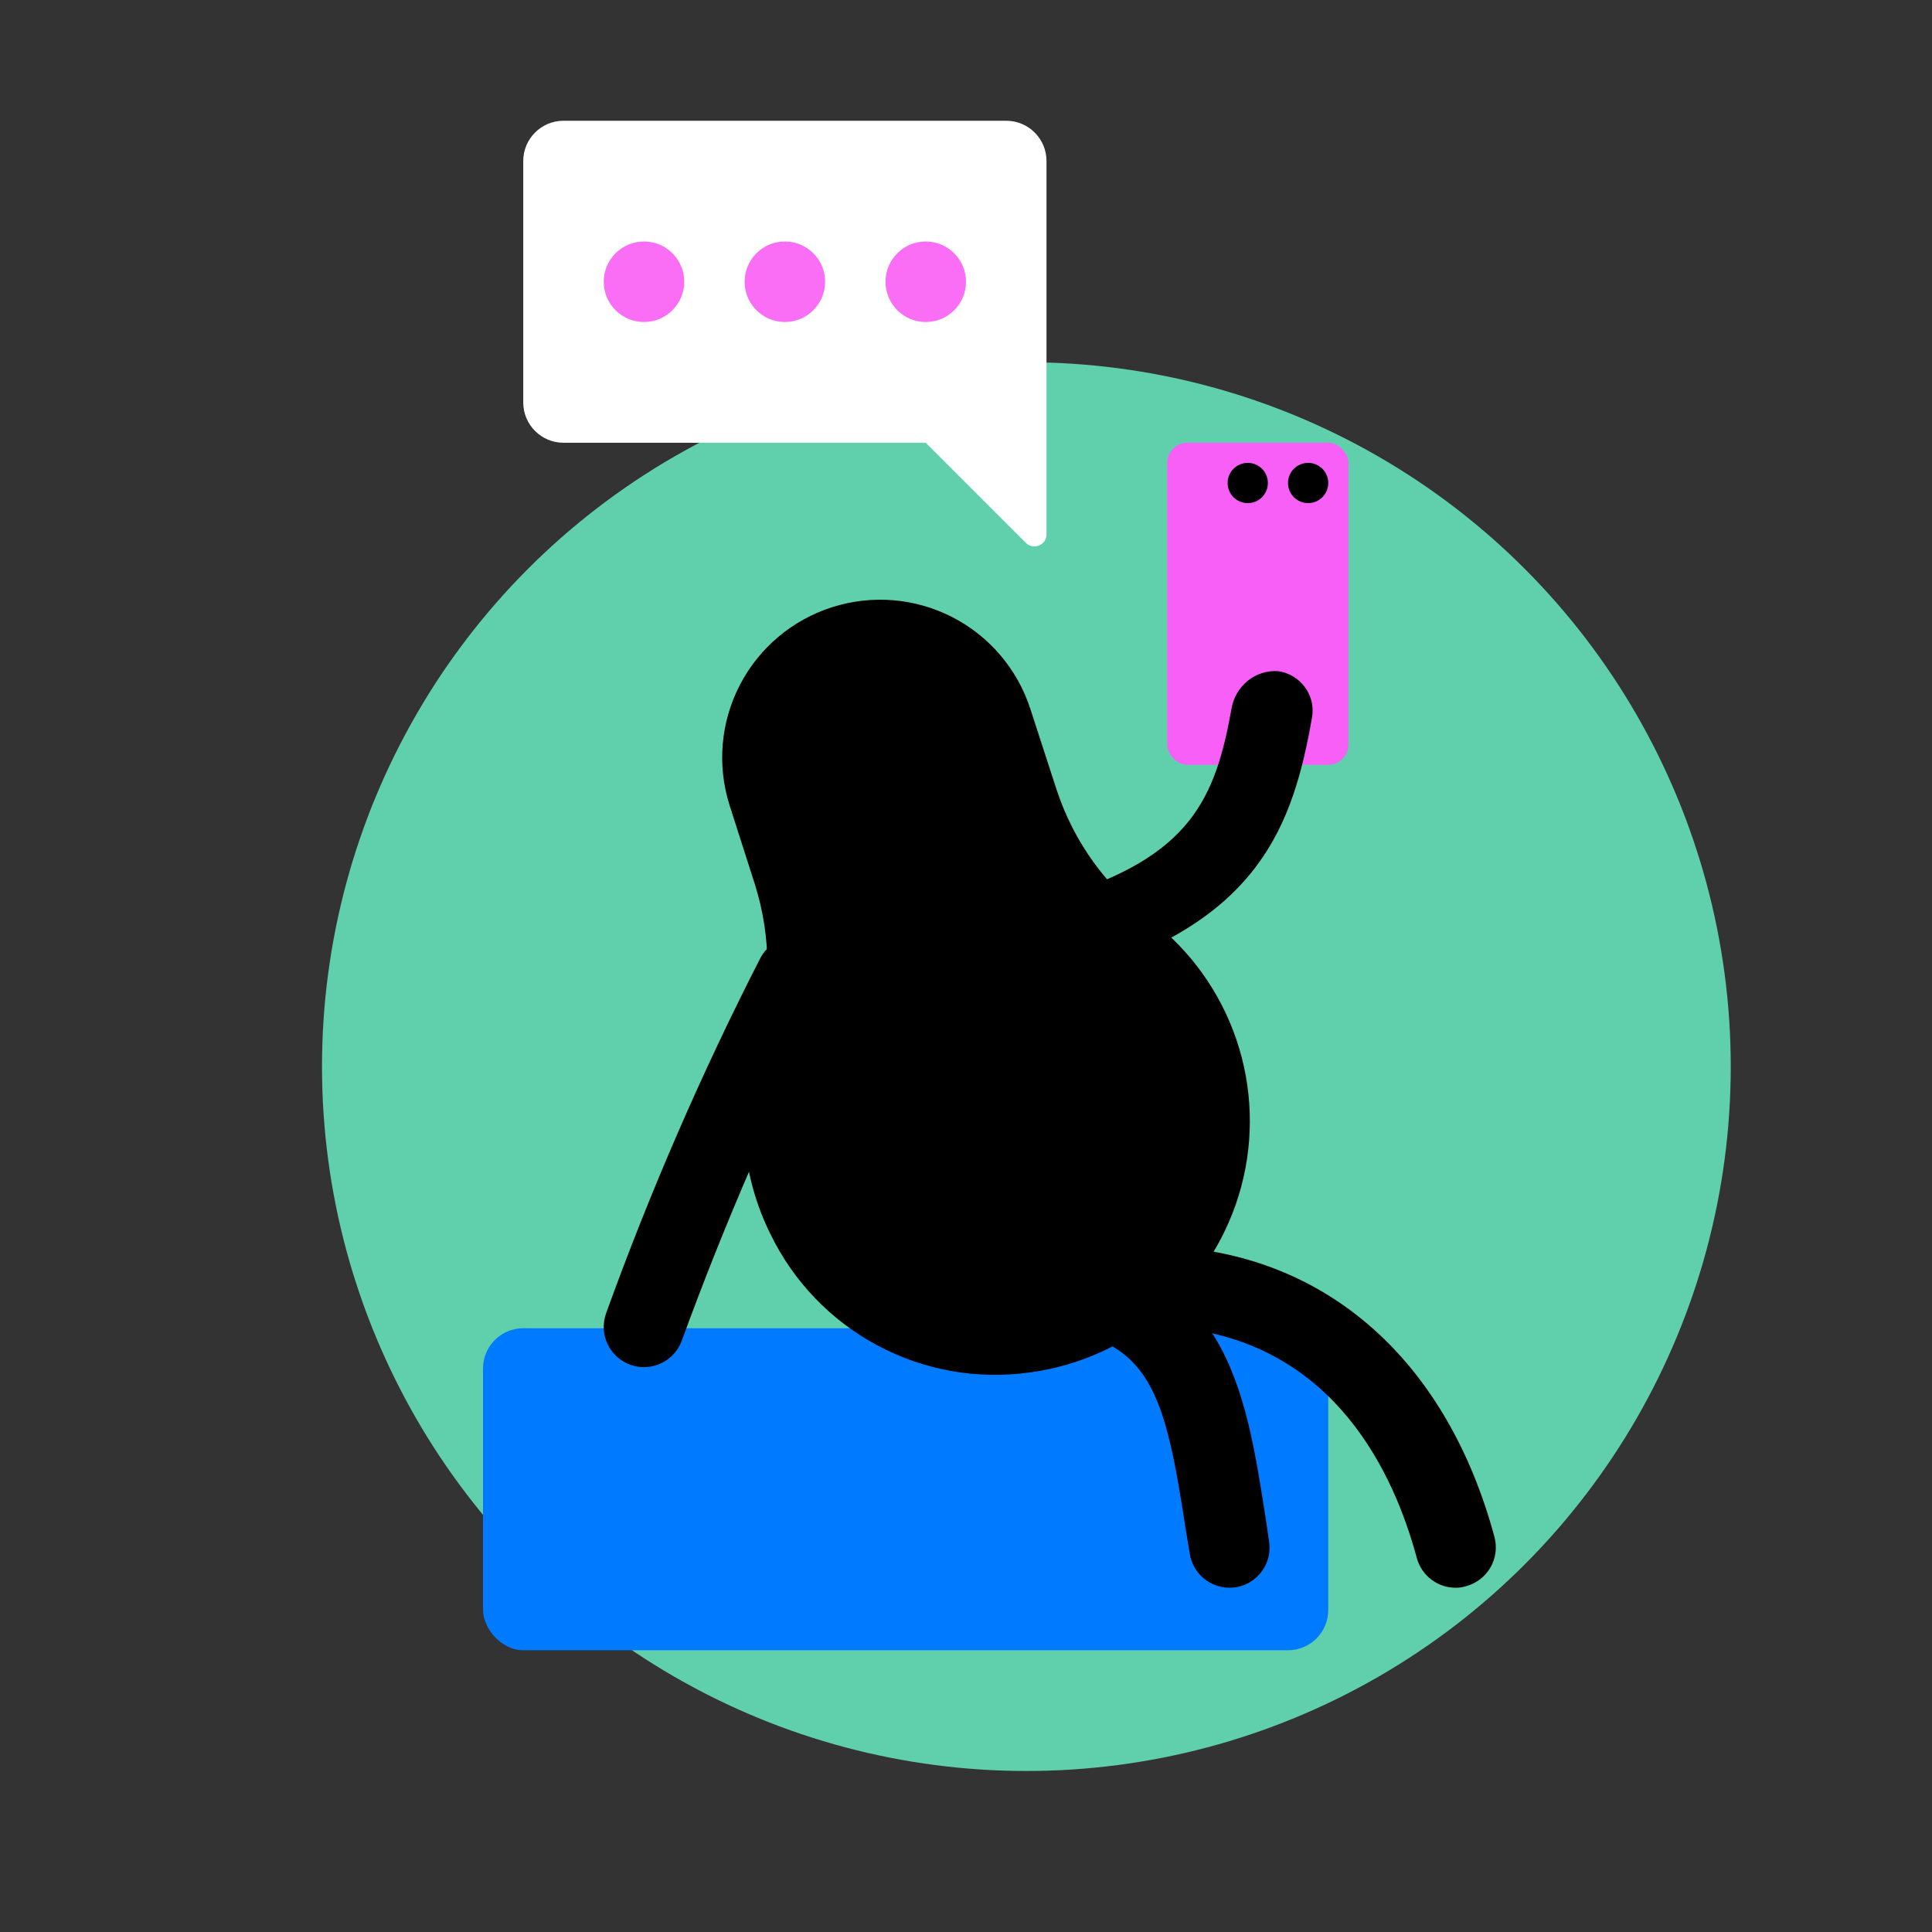 
<svg fill="none" height="48" viewBox="0 0 48 48" width="48" xmlns="http://www.w3.org/2000/svg"><rect x="0" y="0" width="48" height="48" fill="#333333" stroke="none"/><circle cx="25.5" cy="26.5" fill="#60cfac" r="17.5"/><rect fill="#007aff" height="8" rx="1" width="21" x="12" y="33"/><rect fill="#f85ff6" height="8" rx=".5" width="4.5" x="29" y="11"/><g fill="#000"><circle cx="31" cy="12" r=".5"/><circle cx="32.5" cy="12" r=".5"/><path d="m26.25 19.617-.65-2c-.319-.989-1.017-1.811-1.941-2.285-.924-.474-1.999-.562-2.989-.245-.986.315-1.807 1.007-2.285 1.925-.478.918-.573 1.987-.265 2.975l.64 2c.408 1.302.408 2.698 0 4-.476 1.548-.34 3.22.38 4.67.572 1.183 1.505 2.153 2.664 2.772s2.485.852 3.786.668c1.233-.166 2.39-.693 3.324-1.515.934-.822 1.604-1.902 1.925-3.105.321-1.202.279-2.473-.122-3.651-.4-1.178-1.141-2.212-2.127-2.97-1.098-.81-1.916-1.943-2.34-3.24z"/><path d="m15.999 33.967c-.116-0-.231-.021-.34-.06-.249-.09-.453-.276-.565-.516-.113-.24-.125-.515-.035-.764 1.093-3.025 2.375-5.977 3.84-8.84.064-.115.149-.216.252-.298s.221-.143.347-.179.259-.047.389-.032c.131.015.257.055.372.119.115.064.216.149.298.252.082.103.143.221.179.347s.047.259.032.389c-.015.131-.055.257-.119.372-1.405 2.774-2.644 5.629-3.71 8.55-.07.193-.198.36-.366.478s-.369.181-.574.182z"/><path d="m30.559 39.447c-.241.003-.475-.082-.659-.238-.184-.156-.305-.373-.341-.612l-.09-.54c-.53-3.44-.85-4.85-3.6-5.08-.132-.01-.26-.046-.377-.106s-.222-.142-.307-.243c-.086-.1-.15-.217-.191-.342-.04-.126-.056-.258-.045-.389.023-.264.149-.508.352-.678.202-.171.464-.254.728-.232 4.43.37 4.91 3.47 5.42 6.76l.08.54c.021.13.017.263-.013.391s-.085.249-.163.356c-.077.107-.175.198-.287.267-.112.069-.237.115-.367.136z"/><path d="m36.2 39.447c-.226.008-.448-.061-.629-.196-.182-.134-.312-.326-.371-.544-.54-2-2-5.39-6.06-5.73-.264-.023-.508-.149-.678-.352-.171-.202-.254-.464-.232-.728.023-.264.149-.508.352-.678.202-.171.464-.254.728-.232 3.82.32 6.67 2.94 7.82 7.2.068.255.032.525-.099.754-.131.228-.347.396-.601.466-.074.024-.152.037-.23.04z"/><path d="m26.61 24.277c-.131.019-.265.012-.394-.021-.129-.033-.249-.09-.356-.17s-.196-.179-.264-.293c-.068-.114-.113-.24-.132-.372-.019-.131-.012-.265.021-.394s.09-.249.17-.356.179-.196.293-.264c.114-.068.24-.113.372-.132 3.256-.992 3.878-2.43 4.279-4.681.099-.558.596-.959 1.161-.919.551.083.934.599.837 1.148-.469 2.67-1.305 5.035-5.677 6.362-.097.048-.202.079-.31.09z"/></g><path clip-rule="evenodd" d="m25 3c.552 0 1 .448 1 1v6.5.5 2.276c0 .267-.323.401-.512.212l-2.488-2.488h-9c-.552 0-1-.448-1-1v-6c0-.552.448-1 1-1z" fill="#fff" fill-rule="evenodd"/><circle fill="#fa6ef6" r="1" transform="matrix(-1 0 0 1 23 7)"/><circle fill="#fa6ef6" r="1" transform="matrix(-1 0 0 1 19.5 7)"/><circle fill="#fa6ef6" r="1" transform="matrix(-1 0 0 1 16 7)"/></svg>